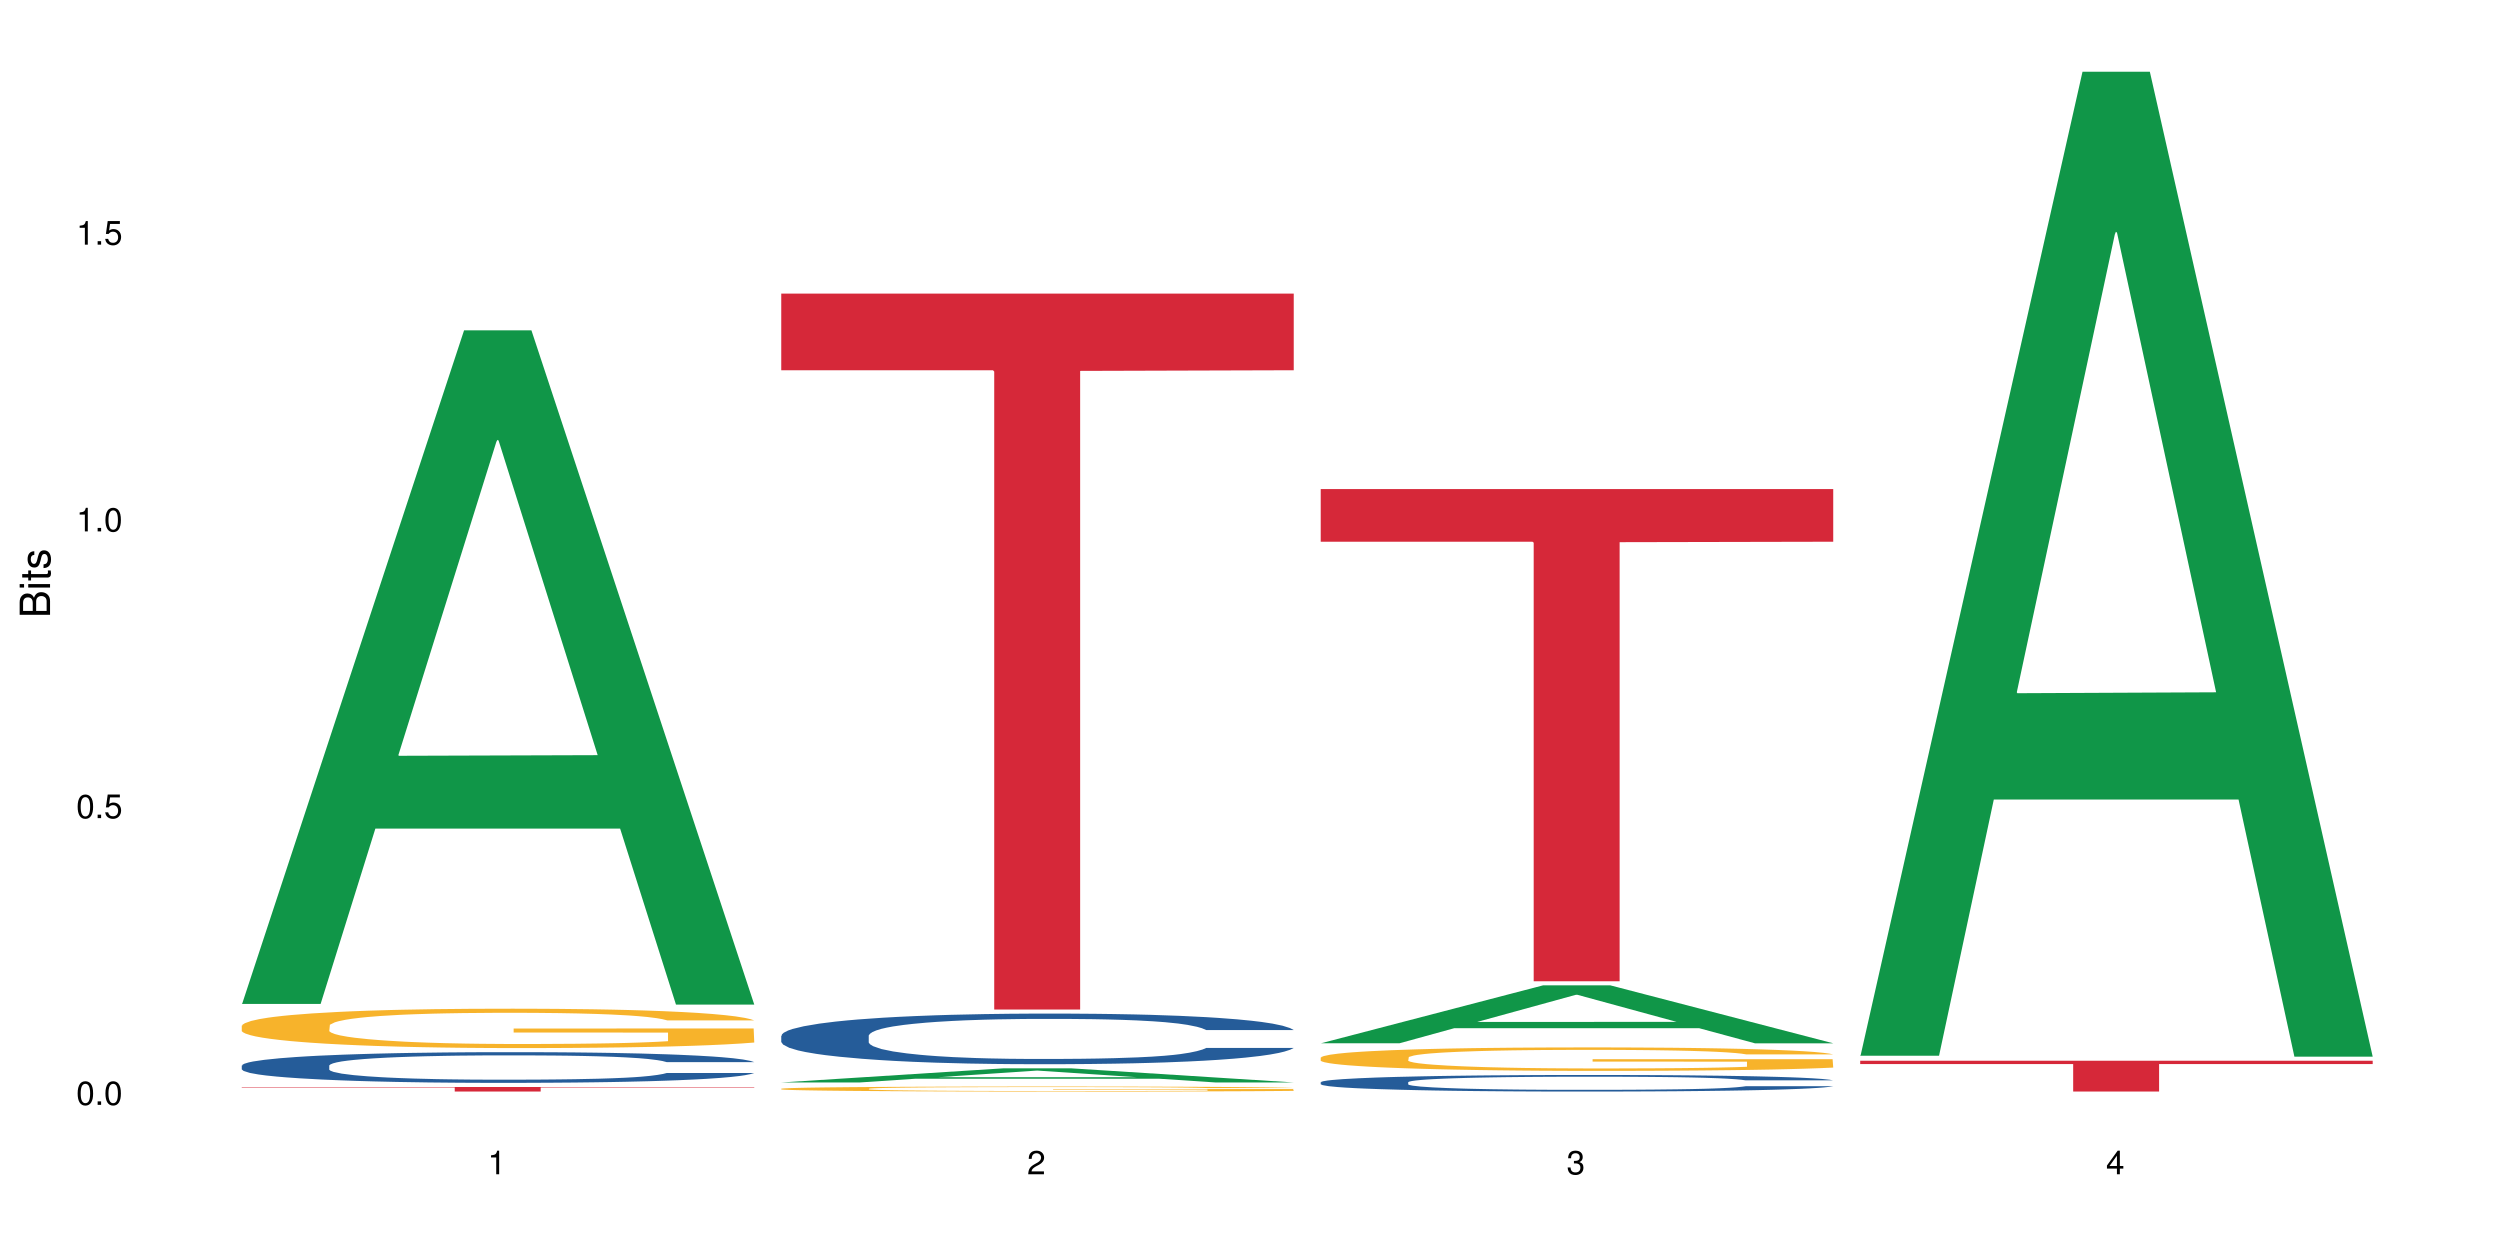 <?xml version="1.0" encoding="UTF-8"?>
<svg xmlns="http://www.w3.org/2000/svg" xmlns:xlink="http://www.w3.org/1999/xlink" width="720pt" height="360pt" viewBox="0 0 720 360" version="1.1">
<defs>
<g>
<symbol overflow="visible" id="glyph0-0">
<path style="stroke:none;" d=""/>
</symbol>
<symbol overflow="visible" id="glyph0-1">
<path style="stroke:none;" d="M 2.641 -6.797 C 2 -6.797 1.422 -6.531 1.078 -6.047 C 0.641 -5.453 0.406 -4.547 0.406 -3.297 C 0.406 -1 1.188 0.219 2.641 0.219 C 4.078 0.219 4.859 -1 4.859 -3.234 C 4.859 -4.562 4.656 -5.438 4.203 -6.047 C 3.844 -6.531 3.281 -6.797 2.641 -6.797 Z M 2.641 -6.047 C 3.547 -6.047 4 -5.125 4 -3.312 C 4 -1.375 3.562 -0.484 2.625 -0.484 C 1.734 -0.484 1.281 -1.422 1.281 -3.281 C 1.281 -5.141 1.734 -6.047 2.641 -6.047 Z M 2.641 -6.047 "/>
</symbol>
<symbol overflow="visible" id="glyph0-2">
<path style="stroke:none;" d="M 1.828 -1 L 0.828 -1 L 0.828 0 L 1.828 0 Z M 1.828 -1 "/>
</symbol>
<symbol overflow="visible" id="glyph0-3">
<path style="stroke:none;" d="M 4.562 -6.797 L 1.062 -6.797 L 0.547 -3.094 L 1.328 -3.094 C 1.719 -3.562 2.047 -3.734 2.578 -3.734 C 3.484 -3.734 4.062 -3.109 4.062 -2.094 C 4.062 -1.125 3.484 -0.531 2.578 -0.531 C 1.828 -0.531 1.375 -0.906 1.188 -1.672 L 0.328 -1.672 C 0.453 -1.109 0.547 -0.844 0.75 -0.594 C 1.125 -0.078 1.828 0.219 2.594 0.219 C 3.969 0.219 4.922 -0.781 4.922 -2.219 C 4.922 -3.562 4.031 -4.484 2.719 -4.484 C 2.25 -4.484 1.859 -4.359 1.469 -4.062 L 1.734 -5.969 L 4.562 -5.969 Z M 4.562 -6.797 "/>
</symbol>
<symbol overflow="visible" id="glyph0-4">
<path style="stroke:none;" d="M 2.484 -4.844 L 2.484 0 L 3.328 0 L 3.328 -6.797 L 2.766 -6.797 C 2.469 -5.75 2.281 -5.609 0.984 -5.453 L 0.984 -4.844 Z M 2.484 -4.844 "/>
</symbol>
<symbol overflow="visible" id="glyph0-5">
<path style="stroke:none;" d="M 4.859 -0.828 L 1.281 -0.828 C 1.359 -1.391 1.672 -1.75 2.5 -2.234 L 3.469 -2.75 C 4.406 -3.266 4.906 -3.969 4.906 -4.812 C 4.906 -5.375 4.672 -5.906 4.266 -6.266 C 3.859 -6.625 3.375 -6.797 2.719 -6.797 C 1.859 -6.797 1.219 -6.5 0.844 -5.922 C 0.609 -5.562 0.5 -5.125 0.484 -4.438 L 1.328 -4.438 C 1.359 -4.906 1.406 -5.188 1.531 -5.406 C 1.75 -5.812 2.188 -6.062 2.703 -6.062 C 3.469 -6.062 4.031 -5.516 4.031 -4.781 C 4.031 -4.25 3.719 -3.797 3.125 -3.438 L 2.234 -2.938 C 0.812 -2.141 0.406 -1.5 0.328 0 L 4.859 0 Z M 4.859 -0.828 "/>
</symbol>
<symbol overflow="visible" id="glyph0-6">
<path style="stroke:none;" d="M 2.125 -3.125 L 2.578 -3.125 C 3.516 -3.125 3.984 -2.703 3.984 -1.891 C 3.984 -1.031 3.469 -0.531 2.578 -0.531 C 1.656 -0.531 1.203 -0.984 1.156 -1.969 L 0.312 -1.969 C 0.344 -1.422 0.438 -1.078 0.609 -0.766 C 0.953 -0.109 1.625 0.219 2.547 0.219 C 3.953 0.219 4.859 -0.609 4.859 -1.906 C 4.859 -2.766 4.516 -3.25 3.703 -3.516 C 4.344 -3.766 4.656 -4.25 4.656 -4.938 C 4.656 -6.109 3.875 -6.797 2.578 -6.797 C 1.203 -6.797 0.484 -6.047 0.453 -4.609 L 1.297 -4.609 C 1.312 -5.016 1.344 -5.25 1.453 -5.453 C 1.641 -5.828 2.062 -6.062 2.594 -6.062 C 3.344 -6.062 3.797 -5.625 3.797 -4.906 C 3.797 -4.422 3.609 -4.141 3.25 -3.984 C 3.016 -3.891 2.719 -3.844 2.125 -3.844 Z M 2.125 -3.125 "/>
</symbol>
<symbol overflow="visible" id="glyph0-7">
<path style="stroke:none;" d="M 3.141 -1.625 L 3.141 0 L 3.984 0 L 3.984 -1.625 L 4.984 -1.625 L 4.984 -2.391 L 3.984 -2.391 L 3.984 -6.797 L 3.359 -6.797 L 0.266 -2.516 L 0.266 -1.625 Z M 3.141 -2.391 L 1 -2.391 L 3.141 -5.359 Z M 3.141 -2.391 "/>
</symbol>
<symbol overflow="visible" id="glyph1-0">
<path style="stroke:none;" d=""/>
</symbol>
<symbol overflow="visible" id="glyph1-1">
<path style="stroke:none;" d="M 0 -0.953 L 0 -4.891 C 0 -5.719 -0.234 -6.344 -0.734 -6.797 C -1.188 -7.234 -1.812 -7.469 -2.5 -7.469 C -3.547 -7.469 -4.188 -7 -4.625 -5.875 C -4.984 -6.672 -5.641 -7.094 -6.531 -7.094 C -7.156 -7.094 -7.734 -6.859 -8.141 -6.391 C -8.562 -5.938 -8.75 -5.344 -8.75 -4.5 L -8.75 -0.953 Z M -4.984 -2.062 L -7.766 -2.062 L -7.766 -4.219 C -7.766 -4.844 -7.688 -5.203 -7.453 -5.5 C -7.219 -5.812 -6.859 -5.969 -6.375 -5.969 C -5.906 -5.969 -5.531 -5.812 -5.297 -5.5 C -5.062 -5.203 -4.984 -4.844 -4.984 -4.219 Z M -0.984 -2.062 L -4 -2.062 L -4 -4.781 C -4 -5.328 -3.859 -5.688 -3.578 -5.953 C -3.297 -6.219 -2.922 -6.359 -2.484 -6.359 C -2.062 -6.359 -1.688 -6.219 -1.406 -5.953 C -1.109 -5.688 -0.984 -5.328 -0.984 -4.781 Z M -0.984 -2.062 "/>
</symbol>
<symbol overflow="visible" id="glyph1-2">
<path style="stroke:none;" d="M -6.281 -1.797 L -6.281 -0.797 L 0 -0.797 L 0 -1.797 Z M -8.75 -1.797 L -8.75 -0.797 L -7.484 -0.797 L -7.484 -1.797 Z M -8.75 -1.797 "/>
</symbol>
<symbol overflow="visible" id="glyph1-3">
<path style="stroke:none;" d="M -6.281 -3.047 L -6.281 -2.016 L -8.016 -2.016 L -8.016 -1.016 L -6.281 -1.016 L -6.281 -0.172 L -5.469 -0.172 L -5.469 -1.016 L -0.719 -1.016 C -0.078 -1.016 0.281 -1.453 0.281 -2.234 C 0.281 -2.469 0.25 -2.719 0.188 -3.047 L -0.641 -3.047 C -0.609 -2.922 -0.594 -2.766 -0.594 -2.562 C -0.594 -2.141 -0.719 -2.016 -1.156 -2.016 L -5.469 -2.016 L -5.469 -3.047 Z M -6.281 -3.047 "/>
</symbol>
<symbol overflow="visible" id="glyph1-4">
<path style="stroke:none;" d="M -4.531 -5.25 C -5.766 -5.25 -6.469 -4.422 -6.469 -2.969 C -6.469 -1.516 -5.719 -0.562 -4.547 -0.562 C -3.562 -0.562 -3.094 -1.062 -2.734 -2.562 L -2.516 -3.484 C -2.344 -4.188 -2.094 -4.469 -1.625 -4.469 C -1.047 -4.469 -0.641 -3.875 -0.641 -3 C -0.641 -2.453 -0.797 -2 -1.062 -1.75 C -1.25 -1.594 -1.422 -1.531 -1.875 -1.469 L -1.875 -0.406 C -0.422 -0.453 0.281 -1.266 0.281 -2.922 C 0.281 -4.5 -0.5 -5.516 -1.719 -5.516 C -2.656 -5.516 -3.172 -4.984 -3.469 -3.734 L -3.703 -2.766 C -3.891 -1.953 -4.156 -1.609 -4.594 -1.609 C -5.172 -1.609 -5.547 -2.125 -5.547 -2.938 C -5.547 -3.75 -5.203 -4.172 -4.531 -4.203 Z M -4.531 -5.25 "/>
</symbol>
</g>
</defs>
<g id="surface4652">
<rect x="0" y="0" width="720" height="360" style="fill:rgb(100%,100%,100%);fill-opacity:1;stroke:none;"/>
<path style=" stroke:none;fill-rule:nonzero;fill:rgb(6.275%,58.824%,28.235%);fill-opacity:1;" d="M 69.629 289.141 L 69.785 288.961 L 133.652 95.137 L 153.051 95.137 L 217.23 289.324 L 194.68 289.324 L 178.594 238.637 L 108.105 238.637 L 92.336 289.141 L 69.629 289.141 L 114.887 217.668 L 172.129 217.484 L 143.586 126.863 L 143.273 126.684 L 142.957 127.23 L 114.73 217.484 L 114.887 217.668 Z M 69.629 289.141 "/>
<path style=" stroke:none;fill-rule:nonzero;fill:rgb(14.51%,36.078%,60%);fill-opacity:1;" d="M 69.629 306.871 L 69.809 306.863 L 69.809 306.672 L 70.348 306.363 L 71.609 305.977 L 72.871 305.711 L 76.109 305.234 L 80.609 304.773 L 85.289 304.418 L 88.711 304.207 L 91.77 304.043 L 98.789 303.746 L 103.289 303.594 L 108.148 303.453 L 114.09 303.316 L 118.41 303.238 L 128.129 303.109 L 135.328 303.051 L 140.91 303.027 L 152.969 303.027 L 160.168 303.059 L 165.391 303.098 L 171.148 303.164 L 176.008 303.238 L 184.469 303.414 L 192.031 303.641 L 195.449 303.77 L 200.852 304.02 L 204.988 304.262 L 207.871 304.473 L 211.109 304.773 L 213.988 305.137 L 216.148 305.547 L 217.23 305.895 L 192.031 305.895 L 190.77 305.57 L 189.328 305.32 L 186.629 304.988 L 183.93 304.754 L 180.148 304.523 L 176.73 304.367 L 172.051 304.215 L 167.91 304.117 L 163.59 304.043 L 159.449 303.996 L 151.531 303.949 L 142.352 303.949 L 138.93 303.965 L 131.91 304.027 L 128.129 304.086 L 122.73 304.199 L 118.949 304.305 L 114.449 304.465 L 111.391 304.602 L 107.609 304.812 L 104.91 305 L 101.848 305.266 L 100.051 305.469 L 98.43 305.691 L 96.988 305.961 L 95.91 306.242 L 95.188 306.543 L 94.828 306.832 L 94.828 308.086 L 95.188 308.375 L 96.09 308.715 L 98.43 309.207 L 101.848 309.637 L 105.809 309.977 L 109.59 310.219 L 111.75 310.332 L 114.629 310.461 L 119.129 310.621 L 125.609 310.785 L 129.391 310.848 L 135.148 310.914 L 141.09 310.945 L 149.008 310.945 L 156.031 310.914 L 160.711 310.871 L 165.57 310.809 L 172.23 310.672 L 176.371 310.539 L 179.969 310.387 L 182.668 310.234 L 184.469 310.105 L 187.168 309.855 L 189.328 309.578 L 190.949 309.297 L 192.031 309.023 L 217.23 309.023 L 216.148 309.344 L 214.531 309.66 L 212.91 309.895 L 210.391 310.176 L 207.512 310.43 L 203.371 310.711 L 199.949 310.895 L 195.449 311.098 L 191.309 311.25 L 186.809 311.391 L 180.148 311.551 L 175.828 311.633 L 171.148 311.703 L 165.57 311.77 L 158.551 311.824 L 150.988 311.859 L 143.969 311.867 L 136.41 311.852 L 130.828 311.816 L 123.449 311.746 L 114.27 311.598 L 107.609 311.445 L 102.391 311.293 L 97.891 311.129 L 92.848 310.914 L 86.371 310.559 L 82.41 310.281 L 79.711 310.055 L 76.648 309.742 L 74.488 309.457 L 71.969 309.004 L 70.168 308.434 L 69.629 307.988 Z M 69.629 306.871 "/>
<path style=" stroke:none;fill-rule:nonzero;fill:rgb(96.863%,70.196%,16.863%);fill-opacity:1;" d="M 69.629 295.363 L 69.809 295.352 L 69.809 295.145 L 70.531 294.68 L 72.328 294.035 L 74.668 293.508 L 77.188 293.094 L 78.809 292.875 L 81.508 292.566 L 83.848 292.336 L 89.789 291.871 L 97.348 291.438 L 101.488 291.25 L 106.168 291.074 L 112.828 290.875 L 115.891 290.805 L 125.25 290.637 L 135.871 290.535 L 147.57 290.504 L 152.969 290.516 L 160.352 290.555 L 170.43 290.668 L 176.191 290.773 L 180.691 290.875 L 185.371 291.012 L 191.129 291.219 L 196.531 291.469 L 200.852 291.715 L 205.168 292.027 L 208.77 292.359 L 211.828 292.719 L 214.531 293.156 L 216.148 293.52 L 217.23 293.879 L 192.211 293.879 L 190.77 293.52 L 189.148 293.238 L 186.449 292.895 L 183.75 292.648 L 181.051 292.449 L 176.008 292.18 L 171.691 292.016 L 166.289 291.871 L 161.07 291.777 L 155.129 291.715 L 151.531 291.695 L 141.988 291.695 L 133.348 291.766 L 128.309 291.852 L 124.711 291.934 L 119.668 292.09 L 116.609 292.211 L 114.809 292.297 L 109.41 292.617 L 105.809 292.906 L 103.828 293.105 L 101.309 293.414 L 99.508 293.695 L 97.531 294.109 L 96.449 294.418 L 95.008 295.125 L 94.828 296.988 L 95.371 297.383 L 96.449 297.809 L 97.891 298.18 L 100.051 298.574 L 102.211 298.875 L 105.988 299.277 L 109.23 299.547 L 111.75 299.723 L 116.609 300.004 L 118.59 300.098 L 123.27 300.281 L 128.129 300.43 L 134.07 300.551 L 138.57 300.613 L 145.77 300.668 L 154.949 300.668 L 165.75 300.605 L 172.59 300.52 L 177.27 300.438 L 180.328 300.367 L 184.109 300.25 L 186.809 300.148 L 189.328 300.035 L 192.391 299.859 L 192.391 297.383 L 147.93 297.371 L 147.93 296.211 L 217.051 296.203 L 217.23 300.25 L 213.449 300.531 L 208.77 300.801 L 204.27 301.008 L 199.59 301.184 L 192.93 301.383 L 187.531 301.504 L 179.25 301.652 L 171.691 301.742 L 163.77 301.805 L 156.75 301.836 L 148.469 301.848 L 141.09 301.828 L 133.168 301.766 L 126.871 301.68 L 121.109 301.578 L 115.348 301.441 L 108.148 301.227 L 103.469 301.051 L 98.609 300.832 L 93.75 300.574 L 89.43 300.293 L 86.551 300.074 L 83.668 299.828 L 80.609 299.516 L 77.73 299.164 L 75.57 298.844 L 73.59 298.48 L 72.148 298.137 L 70.711 297.672 L 69.988 297.301 L 69.629 296.977 Z M 69.629 295.363 "/>
<path style=" stroke:none;fill-rule:nonzero;fill:rgb(83.922%,15.686%,22.353%);fill-opacity:1;" d="M 69.629 313.047 L 217.23 313.047 L 217.23 313.188 L 155.715 313.188 L 155.715 314.371 L 130.965 314.371 L 130.965 313.191 L 130.605 313.188 L 69.629 313.188 Z M 69.629 313.047 "/>
<path style=" stroke:none;fill-rule:nonzero;fill:rgb(6.275%,58.824%,28.235%);fill-opacity:1;" d="M 225 311.742 L 225.156 311.738 L 289.023 307.676 L 308.418 307.676 L 372.598 311.746 L 350.051 311.746 L 333.965 310.684 L 263.477 310.684 L 247.707 311.742 L 225 311.742 L 270.258 310.242 L 327.5 310.238 L 298.957 308.34 L 298.641 308.336 L 298.324 308.348 L 270.098 310.238 L 270.258 310.242 Z M 225 311.742 "/>
<path style=" stroke:none;fill-rule:nonzero;fill:rgb(14.51%,36.078%,60%);fill-opacity:1;" d="M 225 298.266 L 225.18 298.254 L 225.18 297.934 L 225.719 297.426 L 226.977 296.785 L 228.238 296.348 L 231.477 295.562 L 235.977 294.801 L 240.66 294.215 L 244.078 293.871 L 247.137 293.605 L 254.16 293.109 L 258.66 292.859 L 263.52 292.633 L 269.457 292.406 L 273.777 292.273 L 283.5 292.059 L 290.699 291.965 L 296.277 291.926 L 308.34 291.926 L 315.539 291.98 L 320.758 292.047 L 326.52 292.152 L 331.379 292.273 L 339.84 292.566 L 347.398 292.938 L 350.82 293.152 L 356.219 293.562 L 360.359 293.965 L 363.238 294.309 L 366.48 294.801 L 369.359 295.402 L 371.52 296.082 L 372.598 296.652 L 347.398 296.652 L 346.141 296.121 L 344.699 295.707 L 342 295.164 L 339.301 294.777 L 335.52 294.391 L 332.098 294.137 L 327.418 293.883 L 323.277 293.723 L 318.957 293.605 L 314.82 293.523 L 306.898 293.445 L 297.719 293.445 L 294.297 293.473 L 287.277 293.578 L 283.5 293.672 L 278.098 293.855 L 274.32 294.031 L 269.82 294.297 L 266.758 294.523 L 262.98 294.871 L 260.277 295.176 L 257.219 295.613 L 255.418 295.949 L 253.797 296.32 L 252.359 296.762 L 251.277 297.227 L 250.559 297.719 L 250.199 298.199 L 250.199 300.262 L 250.559 300.742 L 251.457 301.301 L 253.797 302.113 L 257.219 302.82 L 261.18 303.379 L 264.957 303.777 L 267.117 303.965 L 270 304.18 L 274.5 304.445 L 280.98 304.711 L 284.758 304.816 L 290.52 304.926 L 296.457 304.977 L 304.379 304.977 L 311.398 304.926 L 316.078 304.859 L 320.938 304.75 L 327.598 304.523 L 331.738 304.312 L 335.34 304.059 L 338.039 303.805 L 339.84 303.594 L 342.539 303.18 L 344.699 302.727 L 346.32 302.262 L 347.398 301.809 L 372.598 301.809 L 371.52 302.34 L 369.898 302.859 L 368.277 303.246 L 365.758 303.711 L 362.879 304.125 L 358.738 304.59 L 355.32 304.898 L 350.82 305.23 L 346.68 305.484 L 342.18 305.711 L 335.52 305.977 L 331.199 306.109 L 326.52 306.23 L 320.938 306.336 L 313.918 306.43 L 306.359 306.484 L 299.34 306.496 L 291.777 306.469 L 286.199 306.414 L 278.82 306.297 L 269.637 306.055 L 262.98 305.805 L 257.758 305.551 L 253.258 305.285 L 248.219 304.926 L 241.738 304.34 L 237.777 303.887 L 235.078 303.512 L 232.02 302.992 L 229.859 302.527 L 227.34 301.781 L 225.539 300.836 L 225 300.102 Z M 225 298.266 "/>
<path style=" stroke:none;fill-rule:nonzero;fill:rgb(96.863%,70.196%,16.863%);fill-opacity:1;" d="M 225 313.543 L 225.18 313.543 L 225.18 313.516 L 225.898 313.457 L 227.699 313.375 L 230.039 313.309 L 232.559 313.254 L 234.18 313.227 L 236.879 313.188 L 239.219 313.16 L 245.16 313.098 L 252.719 313.043 L 256.859 313.02 L 261.539 312.996 L 268.199 312.973 L 271.258 312.965 L 280.617 312.941 L 291.238 312.93 L 302.938 312.926 L 308.34 312.926 L 315.719 312.934 L 325.797 312.945 L 331.559 312.961 L 336.059 312.973 L 340.738 312.988 L 346.5 313.016 L 351.898 313.047 L 356.219 313.078 L 360.539 313.121 L 364.141 313.16 L 367.199 313.207 L 369.898 313.262 L 371.52 313.309 L 372.598 313.355 L 347.578 313.355 L 346.141 313.309 L 344.52 313.273 L 341.82 313.23 L 339.117 313.199 L 336.418 313.172 L 331.379 313.141 L 327.059 313.117 L 321.66 313.098 L 316.438 313.086 L 310.5 313.078 L 297.359 313.078 L 288.719 313.086 L 283.68 313.098 L 280.078 313.109 L 275.039 313.129 L 271.98 313.145 L 270.18 313.152 L 264.777 313.195 L 261.18 313.23 L 259.199 313.258 L 256.68 313.297 L 254.879 313.332 L 252.898 313.383 L 251.82 313.426 L 250.379 313.516 L 250.199 313.75 L 250.738 313.801 L 251.82 313.855 L 253.258 313.902 L 255.418 313.953 L 257.578 313.992 L 261.359 314.043 L 264.598 314.078 L 267.117 314.102 L 271.98 314.137 L 273.957 314.148 L 278.637 314.172 L 283.5 314.191 L 289.438 314.207 L 293.938 314.215 L 301.141 314.219 L 310.32 314.219 L 321.117 314.211 L 327.957 314.203 L 332.641 314.191 L 335.699 314.184 L 339.48 314.168 L 342.18 314.152 L 344.699 314.141 L 347.758 314.117 L 347.758 313.801 L 303.297 313.801 L 303.297 313.652 L 372.418 313.652 L 372.598 314.168 L 368.82 314.203 L 364.141 314.238 L 359.641 314.266 L 354.957 314.285 L 348.301 314.312 L 342.898 314.328 L 334.617 314.344 L 327.059 314.359 L 319.141 314.367 L 312.117 314.371 L 303.84 314.371 L 296.457 314.367 L 288.539 314.359 L 282.238 314.348 L 276.48 314.336 L 270.719 314.32 L 263.52 314.293 L 258.84 314.27 L 253.977 314.242 L 249.117 314.207 L 244.797 314.172 L 241.918 314.145 L 239.039 314.113 L 235.977 314.074 L 233.098 314.027 L 230.938 313.988 L 228.957 313.941 L 227.52 313.898 L 226.078 313.84 L 225.359 313.793 L 225 313.75 Z M 225 313.543 "/>
<path style=" stroke:none;fill-rule:nonzero;fill:rgb(83.922%,15.686%,22.353%);fill-opacity:1;" d="M 225 84.559 L 372.598 84.559 L 372.598 106.629 L 311.082 106.82 L 311.082 290.746 L 286.336 290.746 L 286.336 107.016 L 285.977 106.629 L 225 106.629 Z M 225 84.559 "/>
<path style=" stroke:none;fill-rule:nonzero;fill:rgb(6.275%,58.824%,28.235%);fill-opacity:1;" d="M 380.367 300.457 L 380.523 300.441 L 444.391 283.785 L 463.785 283.785 L 527.969 300.473 L 505.418 300.473 L 489.332 296.117 L 418.844 296.117 L 403.074 300.457 L 380.367 300.457 L 425.625 294.316 L 482.867 294.301 L 454.324 286.512 L 454.012 286.496 L 453.695 286.543 L 425.469 294.301 L 425.625 294.316 Z M 380.367 300.457 "/>
<path style=" stroke:none;fill-rule:nonzero;fill:rgb(14.51%,36.078%,60%);fill-opacity:1;" d="M 380.367 311.672 L 380.547 311.668 L 380.547 311.562 L 381.086 311.398 L 382.348 311.188 L 383.609 311.043 L 386.848 310.785 L 391.348 310.539 L 396.027 310.344 L 399.449 310.23 L 402.508 310.145 L 409.527 309.984 L 414.027 309.898 L 418.887 309.824 L 424.828 309.75 L 429.148 309.707 L 438.867 309.637 L 446.066 309.605 L 451.648 309.594 L 463.707 309.594 L 470.906 309.613 L 476.129 309.633 L 481.887 309.668 L 486.746 309.707 L 495.207 309.805 L 502.77 309.926 L 506.188 309.996 L 511.59 310.133 L 515.727 310.262 L 518.609 310.375 L 521.848 310.539 L 524.727 310.734 L 526.887 310.957 L 527.969 311.145 L 502.77 311.145 L 501.508 310.969 L 500.066 310.836 L 497.367 310.656 L 494.668 310.527 L 490.887 310.402 L 487.469 310.32 L 482.789 310.234 L 478.648 310.184 L 474.328 310.145 L 470.188 310.117 L 462.27 310.094 L 453.086 310.094 L 449.668 310.102 L 442.648 310.137 L 438.867 310.168 L 433.469 310.227 L 429.688 310.285 L 425.188 310.371 L 422.129 310.445 L 418.348 310.559 L 415.648 310.66 L 412.586 310.805 L 410.789 310.914 L 409.168 311.035 L 407.727 311.18 L 406.648 311.332 L 405.926 311.492 L 405.566 311.652 L 405.566 312.328 L 405.926 312.484 L 406.828 312.668 L 409.168 312.934 L 412.586 313.164 L 416.547 313.348 L 420.328 313.48 L 422.488 313.543 L 425.367 313.609 L 429.867 313.699 L 436.348 313.785 L 440.129 313.82 L 445.887 313.855 L 451.828 313.871 L 459.746 313.871 L 466.77 313.855 L 471.449 313.832 L 476.309 313.797 L 482.969 313.723 L 487.109 313.656 L 490.707 313.57 L 493.406 313.488 L 495.207 313.418 L 497.906 313.285 L 500.066 313.137 L 501.688 312.98 L 502.77 312.832 L 527.969 312.832 L 526.887 313.008 L 525.27 313.18 L 523.648 313.305 L 521.129 313.457 L 518.246 313.594 L 514.109 313.746 L 510.688 313.848 L 506.188 313.957 L 502.047 314.039 L 497.547 314.113 L 490.887 314.199 L 486.566 314.242 L 481.887 314.285 L 476.309 314.316 L 469.289 314.348 L 461.727 314.367 L 454.707 314.371 L 447.148 314.363 L 441.566 314.344 L 434.188 314.305 L 425.008 314.227 L 418.348 314.145 L 413.129 314.062 L 408.629 313.973 L 403.586 313.855 L 397.109 313.664 L 393.148 313.516 L 390.449 313.395 L 387.387 313.223 L 385.227 313.07 L 382.707 312.824 L 380.906 312.516 L 380.367 312.273 Z M 380.367 311.672 "/>
<path style=" stroke:none;fill-rule:nonzero;fill:rgb(96.863%,70.196%,16.863%);fill-opacity:1;" d="M 380.367 304.551 L 380.547 304.543 L 380.547 304.418 L 381.266 304.141 L 383.066 303.758 L 385.406 303.445 L 387.926 303.195 L 389.547 303.066 L 392.246 302.883 L 394.586 302.746 L 400.527 302.469 L 408.086 302.207 L 412.227 302.098 L 416.906 301.992 L 423.566 301.875 L 426.629 301.832 L 435.988 301.734 L 446.609 301.672 L 458.309 301.652 L 463.707 301.66 L 471.086 301.684 L 481.168 301.75 L 486.93 301.812 L 491.43 301.875 L 496.109 301.957 L 501.867 302.078 L 507.27 302.227 L 511.59 302.375 L 515.906 302.562 L 519.508 302.758 L 522.566 302.973 L 525.27 303.234 L 526.887 303.449 L 527.969 303.668 L 502.949 303.668 L 501.508 303.449 L 499.887 303.281 L 497.188 303.078 L 494.488 302.93 L 491.789 302.812 L 486.746 302.652 L 482.43 302.555 L 477.027 302.469 L 471.809 302.414 L 465.867 302.375 L 462.27 302.363 L 452.727 302.363 L 444.086 302.406 L 439.047 302.457 L 435.449 302.504 L 430.406 302.598 L 427.348 302.672 L 425.547 302.723 L 420.148 302.914 L 416.547 303.086 L 414.566 303.203 L 412.047 303.387 L 410.246 303.555 L 408.266 303.801 L 407.188 303.988 L 405.746 304.406 L 405.566 305.52 L 406.109 305.754 L 407.188 306.008 L 408.629 306.23 L 410.789 306.465 L 412.949 306.641 L 416.727 306.883 L 419.969 307.043 L 422.488 307.148 L 427.348 307.316 L 429.328 307.371 L 434.008 307.48 L 438.867 307.57 L 444.809 307.645 L 449.309 307.68 L 456.508 307.711 L 465.688 307.711 L 476.488 307.672 L 483.328 307.625 L 488.008 307.574 L 491.066 307.531 L 494.848 307.465 L 497.547 307.402 L 500.066 307.336 L 503.129 307.23 L 503.129 305.754 L 458.668 305.746 L 458.668 305.055 L 527.789 305.051 L 527.969 307.465 L 524.188 307.629 L 519.508 307.789 L 515.008 307.914 L 510.328 308.02 L 503.668 308.137 L 498.27 308.211 L 489.988 308.297 L 482.43 308.352 L 474.508 308.391 L 467.488 308.41 L 459.207 308.414 L 451.828 308.402 L 443.906 308.367 L 437.609 308.316 L 431.848 308.254 L 426.086 308.176 L 418.887 308.043 L 414.207 307.938 L 409.348 307.809 L 404.488 307.656 L 400.168 307.488 L 397.289 307.359 L 394.406 307.211 L 391.348 307.023 L 388.469 306.816 L 386.309 306.625 L 384.328 306.406 L 382.887 306.203 L 381.449 305.926 L 380.727 305.703 L 380.367 305.512 Z M 380.367 304.551 "/>
<path style=" stroke:none;fill-rule:nonzero;fill:rgb(83.922%,15.686%,22.353%);fill-opacity:1;" d="M 380.367 140.844 L 527.969 140.844 L 527.969 156.016 L 466.453 156.148 L 466.453 282.605 L 441.703 282.605 L 441.703 156.281 L 441.344 156.016 L 380.367 156.016 Z M 380.367 140.844 "/>
<path style=" stroke:none;fill-rule:nonzero;fill:rgb(6.275%,58.824%,28.235%);fill-opacity:1;" d="M 535.738 304.051 L 535.895 303.785 L 599.762 20.664 L 619.156 20.664 L 683.336 304.316 L 660.785 304.316 L 644.703 230.273 L 574.215 230.273 L 558.445 304.051 L 535.738 304.051 L 580.996 199.645 L 638.238 199.379 L 609.695 67.008 L 609.379 66.738 L 609.062 67.539 L 580.836 199.379 L 580.996 199.645 Z M 535.738 304.051 "/>
<path style=" stroke:none;fill-rule:nonzero;fill:rgb(83.922%,15.686%,22.353%);fill-opacity:1;" d="M 535.738 305.496 L 683.336 305.496 L 683.336 306.445 L 621.82 306.457 L 621.82 314.371 L 597.074 314.371 L 597.074 306.465 L 596.715 306.445 L 535.738 306.445 Z M 535.738 305.496 "/>
<g style="fill:rgb(0%,0%,0%);fill-opacity:1;">
  <use xlink:href="#glyph0-1" x="21.957" y="318.198"/>
  <use xlink:href="#glyph0-2" x="27.291" y="318.198"/>
  <use xlink:href="#glyph0-1" x="29.958" y="318.198"/>
</g>
<g style="fill:rgb(0%,0%,0%);fill-opacity:1;">
  <use xlink:href="#glyph0-1" x="21.957" y="235.62"/>
  <use xlink:href="#glyph0-2" x="27.291" y="235.62"/>
  <use xlink:href="#glyph0-3" x="29.958" y="235.62"/>
</g>
<g style="fill:rgb(0%,0%,0%);fill-opacity:1;">
  <use xlink:href="#glyph0-4" x="21.957" y="153.042"/>
  <use xlink:href="#glyph0-2" x="27.291" y="153.042"/>
  <use xlink:href="#glyph0-1" x="29.958" y="153.042"/>
</g>
<g style="fill:rgb(0%,0%,0%);fill-opacity:1;">
  <use xlink:href="#glyph0-4" x="21.957" y="70.46"/>
  <use xlink:href="#glyph0-2" x="27.291" y="70.46"/>
  <use xlink:href="#glyph0-3" x="29.958" y="70.46"/>
</g>
<g style="fill:rgb(0%,0%,0%);fill-opacity:1;">
  <use xlink:href="#glyph0-4" x="140.43" y="338.19"/>
</g>
<g style="fill:rgb(0%,0%,0%);fill-opacity:1;">
  <use xlink:href="#glyph0-5" x="295.797" y="338.19"/>
</g>
<g style="fill:rgb(0%,0%,0%);fill-opacity:1;">
  <use xlink:href="#glyph0-6" x="451.168" y="338.19"/>
</g>
<g style="fill:rgb(0%,0%,0%);fill-opacity:1;">
  <use xlink:href="#glyph0-7" x="606.535" y="338.19"/>
</g>
<g style="fill:rgb(0%,0%,0%);fill-opacity:1;">
  <use xlink:href="#glyph1-1" x="14.412" y="178.016"/>
  <use xlink:href="#glyph1-2" x="14.412" y="170.012"/>
  <use xlink:href="#glyph1-3" x="14.412" y="167.348"/>
  <use xlink:href="#glyph1-4" x="14.412" y="164.012"/>
</g>
</g>
</svg>
